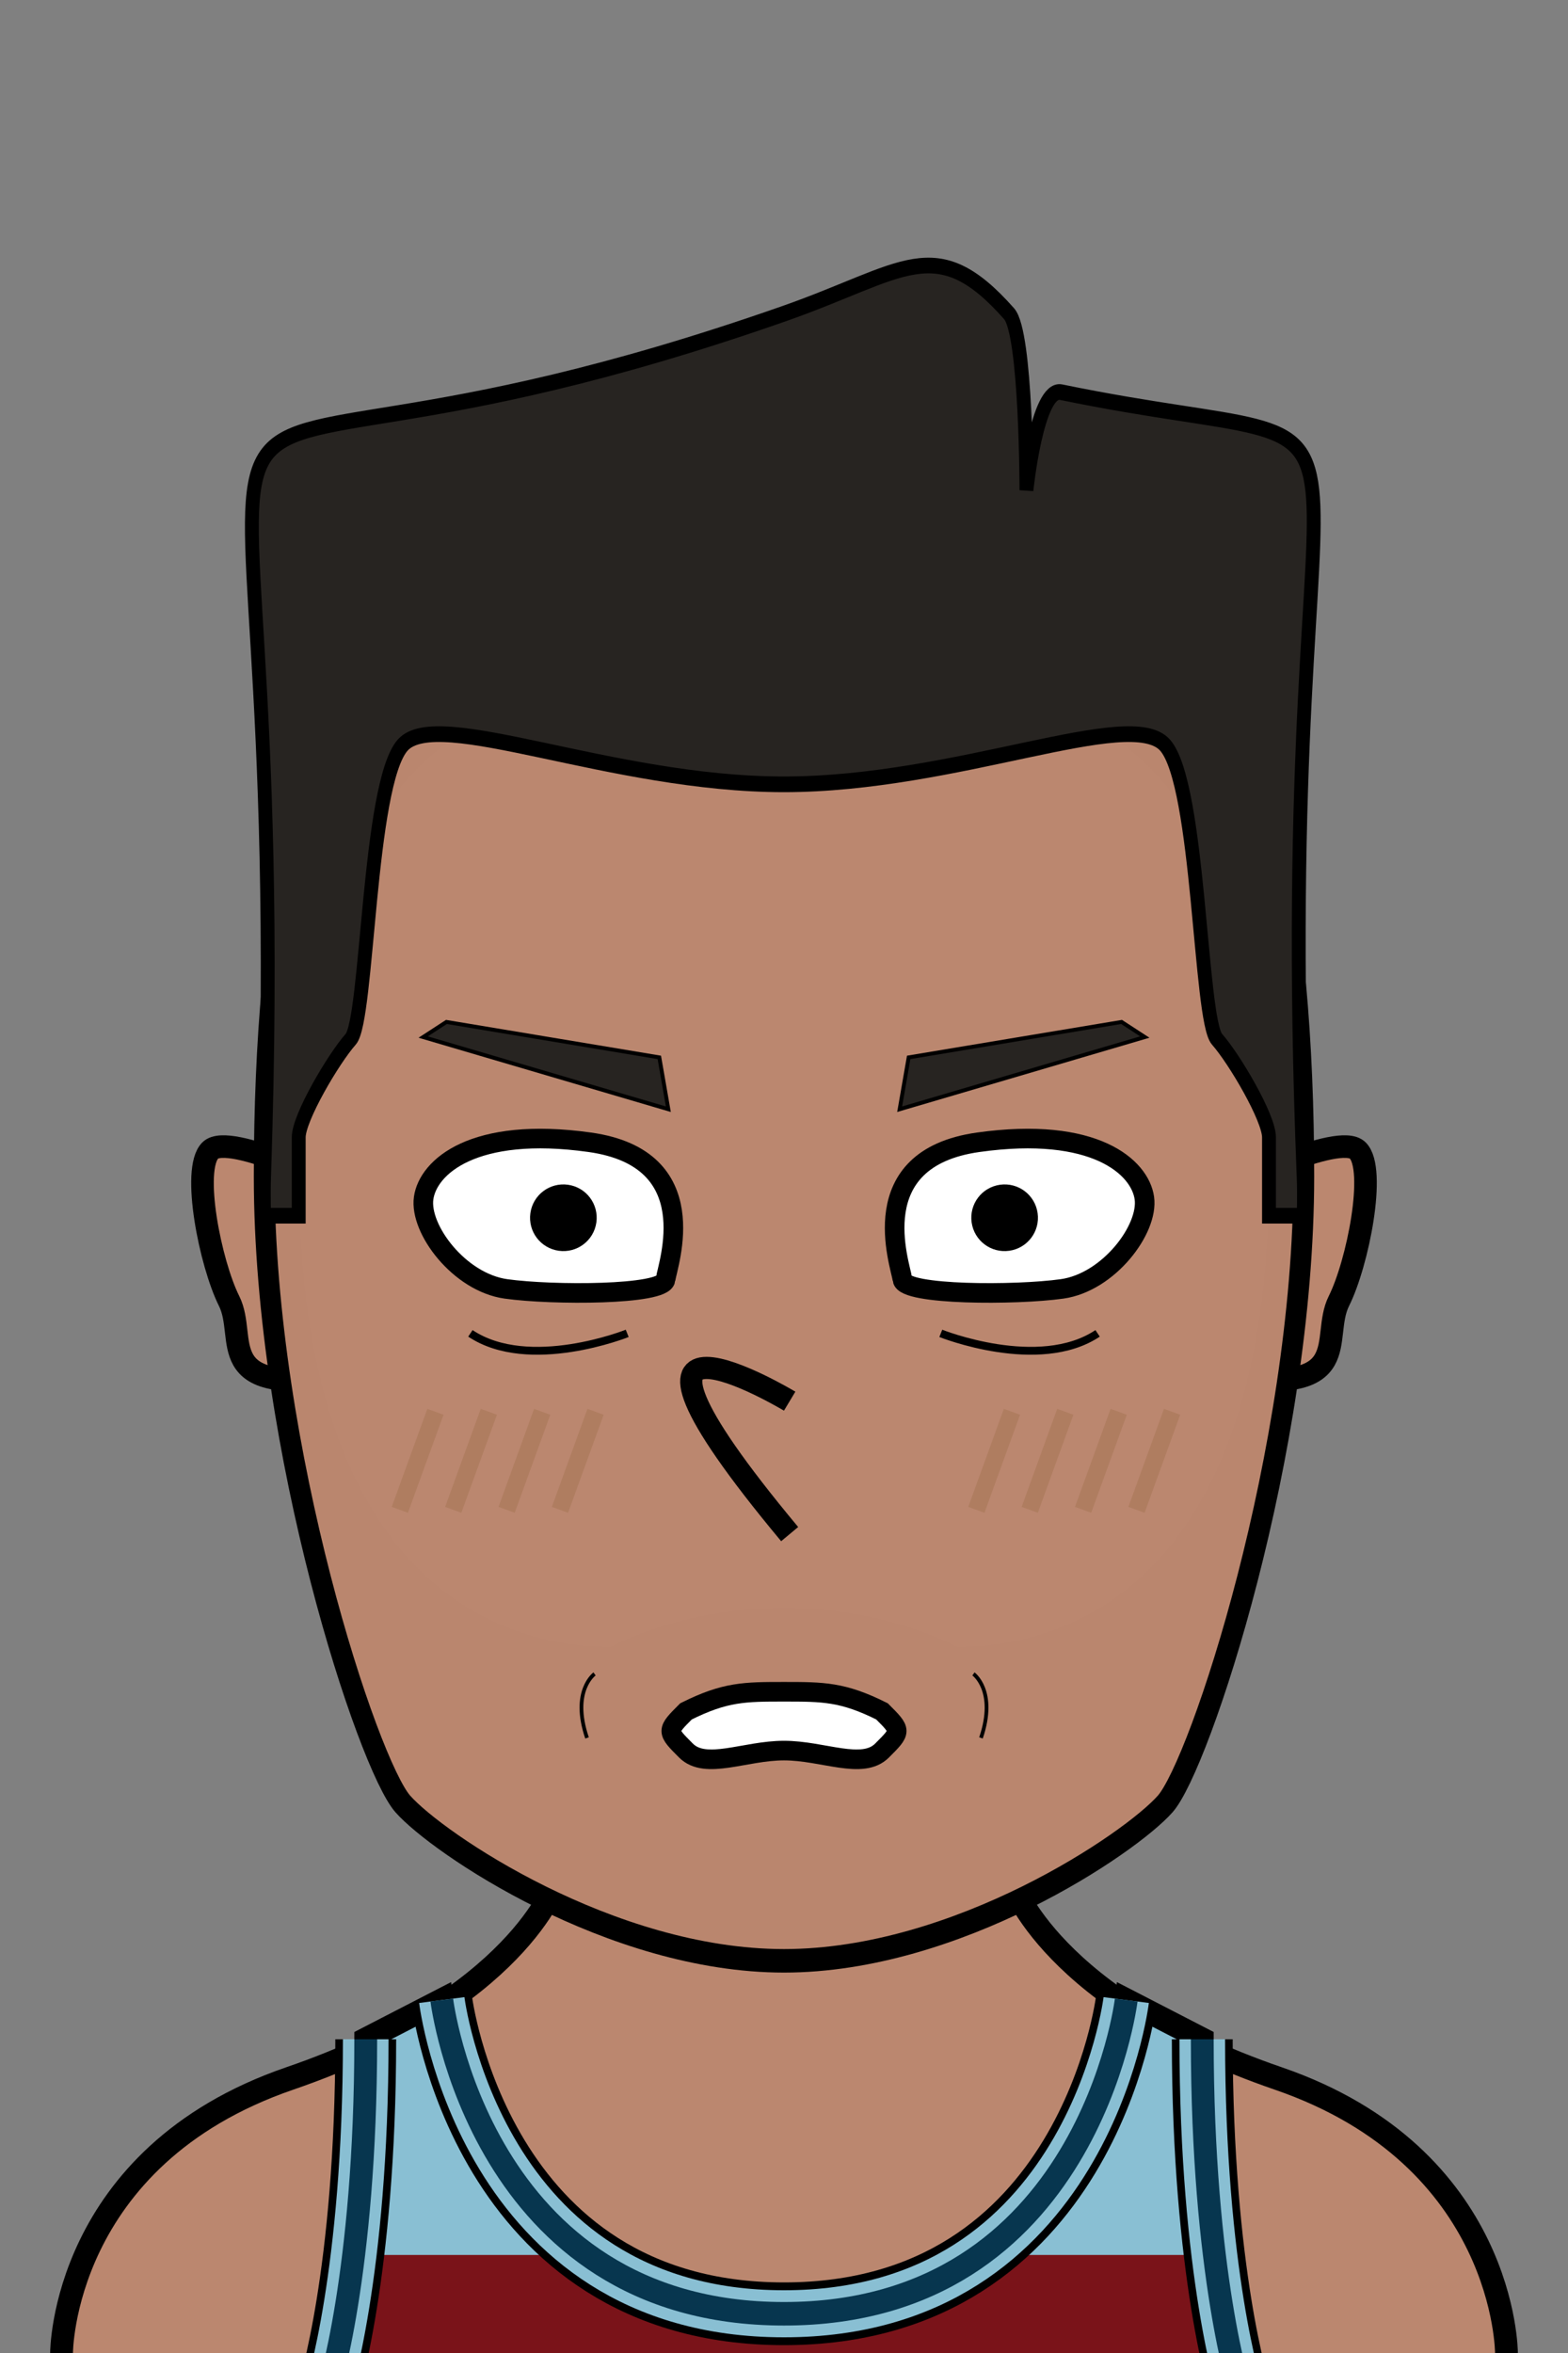 <svg xmlns="http://www.w3.org/2000/svg" version="1.2" baseProfile="tiny" width="100%" height="100%" viewBox="0 0 400 600" preserveAspectRatio="xMinYMin meet">
<rect x="0" y="0" width="400" height="600" fill="#808080" stroke="none"/>
<g transform="scale(0.97 1) translate(6.186 0)">
<path fill="#bb876f" stroke="#000" stroke-width="6" d="M10 600s0-50 60-70 70-50 70-50l60-180 60 180s10 30 70 50 60 70 60 70" class="body"/>
</g>
<g transform="scale(0.97 1) translate(6.186 0)">
<path fill="#89bfd3" stroke="#000" stroke-width="6" d="M80 610s10-30 10-90l20-10s10 80 90 80 90-80 90-80l20 10c0 60 10 90 10 90z" class="primary"/><path fill="#7a1319" d="M85 575v25h230v-25h-65s-20 15-50 15-50-15-50-15z" class="secondary"/><path fill="none" stroke="#000" stroke-width="16" d="M90 520c0 60-10 90-10 90m230-90c0 60 10 90 10 90M110 510s10 80 90 80 90-80 90-80" class="outline"/><path fill="none" stroke="#89bfd3" stroke-width="12" d="M90 520c0 60-10 90-10 90m230-90c0 60 10 90 10 90M110 510s10 80 90 80 90-80 90-80" class="stripe-primary"/><path fill="none" stroke="#07364f" stroke-width="6" d="M90 520c0 60-10 90-10 90m230-90c0 60 10 90 10 90M110 510s10 80 90 80 90-80 90-80" class="stripe-accent"/>
</g>
<g transform="translate(33.536 291.014) scale(0.96 0.96) translate(0.894 1.416) translate(15.051 -2.98)">
<path fill="#bb876f" stroke="#000" stroke-width="6" d="M40 14S10-1 5 4s0 30 5 40-5 25 30 20z"/>
</g>
<g transform="translate(323.536 291.014) scale(-0.96 0.96) translate(-43.823 1.416) translate(15.051 -2.98)">
<path fill="#bb876f" stroke="#000" stroke-width="6" d="M40 14S10-1 5 4s0 30 5 40-5 25 30 20z"/>
</g>
<g transform="scale(0.884 1) translate(26.244 0)">
<path fill="#bb876f" stroke="#000" stroke-width="6" d="M200 100c100 0 150 60 150 200 0 70-30 150-40 160s-60 40-110 40-100-30-110-40-40-90-40-160c0-140 50-200 150-200Z" class="head"/><path fill="rgba(0,0,0,0.01)" d="M200 410c30 0 50 10 50 10 30 0 90-15 90-120h10c0 70-30 150-40 160s-60 40-110 40-100-30-110-40-40-90-40-160h10c0 105 60 120 90 120 0 0 20-10 50-10" class="faceShave"/><path fill="rgba(0,0,0,0.01)" d="M60 300H50c0-140 50-200 150-200s150 60 150 200h-10v-10c0-5-10-20-15-25s-5-55-15-65c-40-40-60 0-110 0s-70-40-110 0c-10 10-10 60-15 65s-15 20-15 25z" class="headShave"/>
</g>
<g>
<path fill="none" stroke="#000" stroke-width="2" d="M240 340s25 10 40 0m-120 0s-25 10-40 0" class="eyeline4"/>
</g>
<g transform="translate(144.481 416) scale(0.48 0.48) translate(5.979 20.583)">
<path fill="none" stroke="#000" stroke-width="2" d="M9 2s-12.5 8.95-4 34" class="shp0"/>
</g>
<g transform="translate(244.481 416) scale(-0.48 0.48) translate(-17.018 20.583)">
<path fill="none" stroke="#000" stroke-width="2" d="M9 2s-12.5 8.95-4 34" class="shp0"/>
</g>
<g>
<path d="m102 385 9.08-25m13.62 0-9.08 25m13.62 0 9.07-25m13.62 0-9.08 25m106.22 0 9.08-25m13.61 0-9.07 25m13.61 0 9.08-25m13.62 0-9.08 25" style="opacity:.251;mix-blend-mode:multiply;fill:none;stroke:#8b6135;stroke-width:4.4"/>
</g>
<g transform="translate(104.755 287) rotate(8 35.245 23)">
<path d="M67 35c0-4 6-32-24-32S3 15 3 23s12 20 24 20 40-4 40-8Z" style="fill:#fff;stroke:#000;stroke-width:5"/><path d="M39 29c-3.32 0-6-2.68-6-6s2.68-6 6-6 6 2.68 6 6-2.68 6-6 6Z" style="fill:#000;stroke:#000;stroke-width:5"/>
</g>
<g transform="translate(224.755 287) rotate(-8 35.245 23) scale(-1 1) translate(-70.49 0)">
<path d="M67 35c0-4 6-32-24-32S3 15 3 23s12 20 24 20 40-4 40-8Z" style="fill:#fff;stroke:#000;stroke-width:5"/><path d="M39 29c-3.32 0-6-2.68-6-6s2.68-6 6-6 6 2.68 6 6-2.68 6-6 6Z" style="fill:#000;stroke:#000;stroke-width:5"/>
</g>
<g transform="translate(-127.5 -8.775) rotate(12 267.5 278.775)">
<path fill="#272421" stroke="#000" d="m235 280 65 5-5-12.45-55 2.45z"/>
</g>
<g transform="translate(-7.5 -8.775) rotate(-12 267.5 278.775) scale(-1 1) translate(-535 0)">
<path fill="#272421" stroke="#000" d="m235 280 65 5-5-12.45-55 2.45z"/>
</g>
<g transform="translate(168 428.389) scale(-1 1) translate(-64 0)">
<path d="M32 3c10 0 15 0 25 5 5 5 5 5 0 10s-15 0-25 0-20 5-25 0-5-5 0-10c10-5 15-5 25-5Z" style="fill:#fff;stroke:#000;stroke-width:5"/>
</g>
<g transform="translate(137.778 318.75) scale(-1.13 1.13) translate(-96.342 -5.896)">
<path fill="#bb876f" stroke="#000" stroke-width="5" d="M40 40s50-30 0 30"/>
</g>
<g transform="scale(0.884 1) translate(26.204 0)">
<path fill="#272421" stroke="#000" stroke-width="4" d="M60 310H50s-.19-5 0-10C60 40-10 145 200 80c34.77-10.76 43.79-21.21 65 0 5 5 5 45 5 45s3.04-26.26 10-25c110 20 60-20 70 200 .23 4.99 0 10 0 10h-10v-20c0-5-10-20-15-25s-5-65-15-75-60 10-110 10-100-20-110-10-10 70-15 75-15 20-15 25z"/>
</g>
</svg>